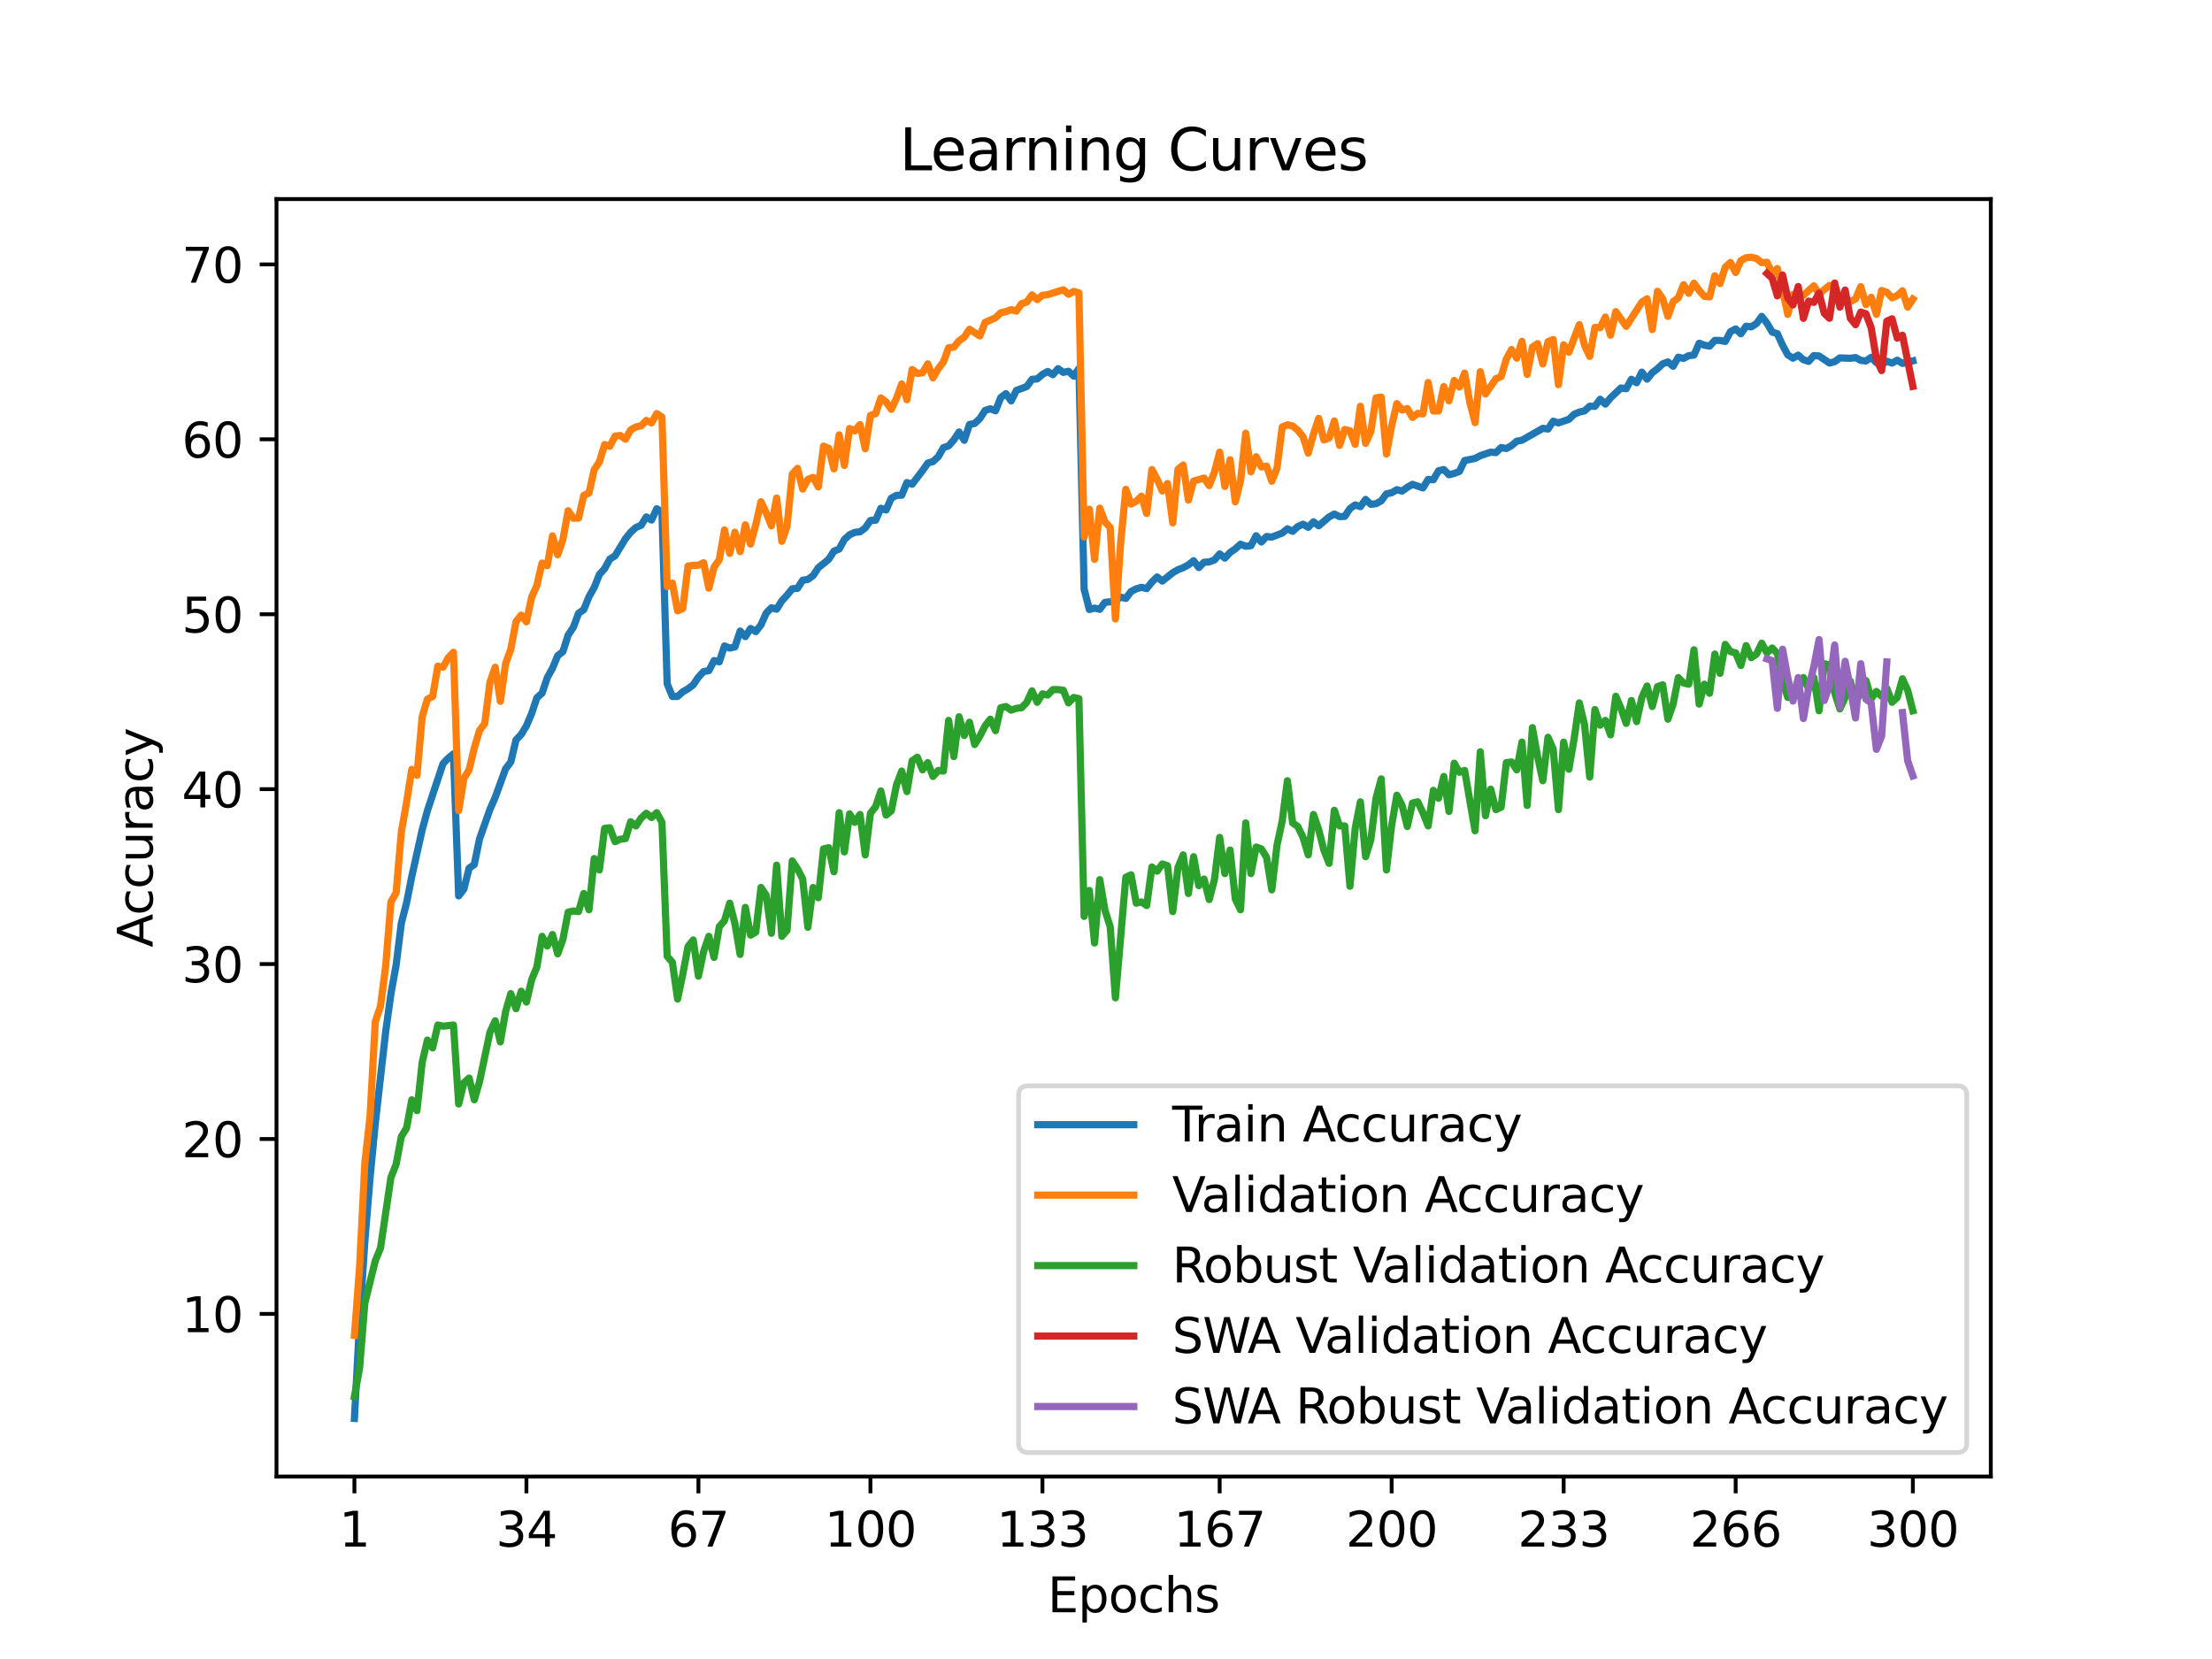 <?xml version="1.0" encoding="utf-8" standalone="no"?>
<!DOCTYPE svg PUBLIC "-//W3C//DTD SVG 1.1//EN"
  "http://www.w3.org/Graphics/SVG/1.1/DTD/svg11.dtd">
<svg xmlns:xlink="http://www.w3.org/1999/xlink" width="460.8pt" height="345.6pt" viewBox="0 0 460.8 345.6" xmlns="http://www.w3.org/2000/svg" version="1.1">
 <defs>
  <style type="text/css">*{stroke-linejoin: round; stroke-linecap: butt}</style>
 </defs>
 <g id="figure_1">
  <g id="patch_1">
   <path d="M 0 345.6 
L 460.8 345.6 
L 460.8 0 
L 0 0 
z
" style="fill: #ffffff"/>
  </g>
  <g id="axes_1">
   <g id="patch_2">
    <path d="M 57.6 307.584 
L 414.72 307.584 
L 414.72 41.472 
L 57.6 41.472 
z
" style="fill: #ffffff"/>
   </g>
   <g id="matplotlib.axis_1">
    <g id="xtick_1">
     <g id="line2d_1">
      <defs>
       <path id="mc528c21152" d="M 0 0 
L 0 3.5 
" style="stroke: #000000; stroke-width: 0.8"/>
      </defs>
      <g>
       <use xlink:href="#mc528c21152" x="73.833" y="307.584" style="stroke: #000000; stroke-width: 0.8"/>
      </g>
     </g>
     <g id="text_1">
      <!-- 1 -->
      <g transform="translate(70.651 322.182) scale(0.1 -0.1)">
       <defs>
        <path id="DejaVuSans-31" d="M 794 531 
L 1825 531 
L 1825 4091 
L 703 3866 
L 703 4441 
L 1819 4666 
L 2450 4666 
L 2450 531 
L 3481 531 
L 3481 0 
L 794 0 
L 794 531 
z
" transform="scale(0.016)"/>
       </defs>
       <use xlink:href="#DejaVuSans-31"/>
      </g>
     </g>
    </g>
    <g id="xtick_2">
     <g id="line2d_2">
      <g>
       <use xlink:href="#mc528c21152" x="109.664" y="307.584" style="stroke: #000000; stroke-width: 0.8"/>
      </g>
     </g>
     <g id="text_2">
      <!-- 34 -->
      <g transform="translate(103.302 322.182) scale(0.1 -0.1)">
       <defs>
        <path id="DejaVuSans-33" d="M 2597 2516 
Q 3050 2419 3304 2112 
Q 3559 1806 3559 1356 
Q 3559 666 3084 287 
Q 2609 -91 1734 -91 
Q 1441 -91 1130 -33 
Q 819 25 488 141 
L 488 750 
Q 750 597 1062 519 
Q 1375 441 1716 441 
Q 2309 441 2620 675 
Q 2931 909 2931 1356 
Q 2931 1769 2642 2001 
Q 2353 2234 1838 2234 
L 1294 2234 
L 1294 2753 
L 1863 2753 
Q 2328 2753 2575 2939 
Q 2822 3125 2822 3475 
Q 2822 3834 2567 4026 
Q 2313 4219 1838 4219 
Q 1578 4219 1281 4162 
Q 984 4106 628 3988 
L 628 4550 
Q 988 4650 1302 4700 
Q 1616 4750 1894 4750 
Q 2613 4750 3031 4423 
Q 3450 4097 3450 3541 
Q 3450 3153 3228 2886 
Q 3006 2619 2597 2516 
z
" transform="scale(0.016)"/>
        <path id="DejaVuSans-34" d="M 2419 4116 
L 825 1625 
L 2419 1625 
L 2419 4116 
z
M 2253 4666 
L 3047 4666 
L 3047 1625 
L 3713 1625 
L 3713 1100 
L 3047 1100 
L 3047 0 
L 2419 0 
L 2419 1100 
L 313 1100 
L 313 1709 
L 2253 4666 
z
" transform="scale(0.016)"/>
       </defs>
       <use xlink:href="#DejaVuSans-33"/>
       <use xlink:href="#DejaVuSans-34" x="63.623"/>
      </g>
     </g>
    </g>
    <g id="xtick_3">
     <g id="line2d_3">
      <g>
       <use xlink:href="#mc528c21152" x="145.496" y="307.584" style="stroke: #000000; stroke-width: 0.8"/>
      </g>
     </g>
     <g id="text_3">
      <!-- 67 -->
      <g transform="translate(139.133 322.182) scale(0.1 -0.1)">
       <defs>
        <path id="DejaVuSans-36" d="M 2113 2584 
Q 1688 2584 1439 2293 
Q 1191 2003 1191 1497 
Q 1191 994 1439 701 
Q 1688 409 2113 409 
Q 2538 409 2786 701 
Q 3034 994 3034 1497 
Q 3034 2003 2786 2293 
Q 2538 2584 2113 2584 
z
M 3366 4563 
L 3366 3988 
Q 3128 4100 2886 4159 
Q 2644 4219 2406 4219 
Q 1781 4219 1451 3797 
Q 1122 3375 1075 2522 
Q 1259 2794 1537 2939 
Q 1816 3084 2150 3084 
Q 2853 3084 3261 2657 
Q 3669 2231 3669 1497 
Q 3669 778 3244 343 
Q 2819 -91 2113 -91 
Q 1303 -91 875 529 
Q 447 1150 447 2328 
Q 447 3434 972 4092 
Q 1497 4750 2381 4750 
Q 2619 4750 2861 4703 
Q 3103 4656 3366 4563 
z
" transform="scale(0.016)"/>
        <path id="DejaVuSans-37" d="M 525 4666 
L 3525 4666 
L 3525 4397 
L 1831 0 
L 1172 0 
L 2766 4134 
L 525 4134 
L 525 4666 
z
" transform="scale(0.016)"/>
       </defs>
       <use xlink:href="#DejaVuSans-36"/>
       <use xlink:href="#DejaVuSans-37" x="63.623"/>
      </g>
     </g>
    </g>
    <g id="xtick_4">
     <g id="line2d_4">
      <g>
       <use xlink:href="#mc528c21152" x="181.327" y="307.584" style="stroke: #000000; stroke-width: 0.8"/>
      </g>
     </g>
     <g id="text_4">
      <!-- 100 -->
      <g transform="translate(171.783 322.182) scale(0.1 -0.1)">
       <defs>
        <path id="DejaVuSans-30" d="M 2034 4250 
Q 1547 4250 1301 3770 
Q 1056 3291 1056 2328 
Q 1056 1369 1301 889 
Q 1547 409 2034 409 
Q 2525 409 2770 889 
Q 3016 1369 3016 2328 
Q 3016 3291 2770 3770 
Q 2525 4250 2034 4250 
z
M 2034 4750 
Q 2819 4750 3233 4129 
Q 3647 3509 3647 2328 
Q 3647 1150 3233 529 
Q 2819 -91 2034 -91 
Q 1250 -91 836 529 
Q 422 1150 422 2328 
Q 422 3509 836 4129 
Q 1250 4750 2034 4750 
z
" transform="scale(0.016)"/>
       </defs>
       <use xlink:href="#DejaVuSans-31"/>
       <use xlink:href="#DejaVuSans-30" x="63.623"/>
       <use xlink:href="#DejaVuSans-30" x="127.246"/>
      </g>
     </g>
    </g>
    <g id="xtick_5">
     <g id="line2d_5">
      <g>
       <use xlink:href="#mc528c21152" x="217.158" y="307.584" style="stroke: #000000; stroke-width: 0.8"/>
      </g>
     </g>
     <g id="text_5">
      <!-- 133 -->
      <g transform="translate(207.615 322.182) scale(0.1 -0.1)">
       <use xlink:href="#DejaVuSans-31"/>
       <use xlink:href="#DejaVuSans-33" x="63.623"/>
       <use xlink:href="#DejaVuSans-33" x="127.246"/>
      </g>
     </g>
    </g>
    <g id="xtick_6">
     <g id="line2d_6">
      <g>
       <use xlink:href="#mc528c21152" x="254.076" y="307.584" style="stroke: #000000; stroke-width: 0.8"/>
      </g>
     </g>
     <g id="text_6">
      <!-- 167 -->
      <g transform="translate(244.532 322.182) scale(0.1 -0.1)">
       <use xlink:href="#DejaVuSans-31"/>
       <use xlink:href="#DejaVuSans-36" x="63.623"/>
       <use xlink:href="#DejaVuSans-37" x="127.246"/>
      </g>
     </g>
    </g>
    <g id="xtick_7">
     <g id="line2d_7">
      <g>
       <use xlink:href="#mc528c21152" x="289.907" y="307.584" style="stroke: #000000; stroke-width: 0.8"/>
      </g>
     </g>
     <g id="text_7">
      <!-- 200 -->
      <g transform="translate(280.363 322.182) scale(0.1 -0.1)">
       <defs>
        <path id="DejaVuSans-32" d="M 1228 531 
L 3431 531 
L 3431 0 
L 469 0 
L 469 531 
Q 828 903 1448 1529 
Q 2069 2156 2228 2338 
Q 2531 2678 2651 2914 
Q 2772 3150 2772 3378 
Q 2772 3750 2511 3984 
Q 2250 4219 1831 4219 
Q 1534 4219 1204 4116 
Q 875 4013 500 3803 
L 500 4441 
Q 881 4594 1212 4672 
Q 1544 4750 1819 4750 
Q 2544 4750 2975 4387 
Q 3406 4025 3406 3419 
Q 3406 3131 3298 2873 
Q 3191 2616 2906 2266 
Q 2828 2175 2409 1742 
Q 1991 1309 1228 531 
z
" transform="scale(0.016)"/>
       </defs>
       <use xlink:href="#DejaVuSans-32"/>
       <use xlink:href="#DejaVuSans-30" x="63.623"/>
       <use xlink:href="#DejaVuSans-30" x="127.246"/>
      </g>
     </g>
    </g>
    <g id="xtick_8">
     <g id="line2d_8">
      <g>
       <use xlink:href="#mc528c21152" x="325.739" y="307.584" style="stroke: #000000; stroke-width: 0.8"/>
      </g>
     </g>
     <g id="text_8">
      <!-- 233 -->
      <g transform="translate(316.195 322.182) scale(0.1 -0.1)">
       <use xlink:href="#DejaVuSans-32"/>
       <use xlink:href="#DejaVuSans-33" x="63.623"/>
       <use xlink:href="#DejaVuSans-33" x="127.246"/>
      </g>
     </g>
    </g>
    <g id="xtick_9">
     <g id="line2d_9">
      <g>
       <use xlink:href="#mc528c21152" x="361.57" y="307.584" style="stroke: #000000; stroke-width: 0.8"/>
      </g>
     </g>
     <g id="text_9">
      <!-- 266 -->
      <g transform="translate(352.026 322.182) scale(0.1 -0.1)">
       <use xlink:href="#DejaVuSans-32"/>
       <use xlink:href="#DejaVuSans-36" x="63.623"/>
       <use xlink:href="#DejaVuSans-36" x="127.246"/>
      </g>
     </g>
    </g>
    <g id="xtick_10">
     <g id="line2d_10">
      <g>
       <use xlink:href="#mc528c21152" x="398.487" y="307.584" style="stroke: #000000; stroke-width: 0.8"/>
      </g>
     </g>
     <g id="text_10">
      <!-- 300 -->
      <g transform="translate(388.944 322.182) scale(0.1 -0.1)">
       <use xlink:href="#DejaVuSans-33"/>
       <use xlink:href="#DejaVuSans-30" x="63.623"/>
       <use xlink:href="#DejaVuSans-30" x="127.246"/>
      </g>
     </g>
    </g>
    <g id="text_11">
     <!-- Epochs -->
     <g transform="translate(218.244 335.861) scale(0.1 -0.1)">
      <defs>
       <path id="DejaVuSans-45" d="M 628 4666 
L 3578 4666 
L 3578 4134 
L 1259 4134 
L 1259 2753 
L 3481 2753 
L 3481 2222 
L 1259 2222 
L 1259 531 
L 3634 531 
L 3634 0 
L 628 0 
L 628 4666 
z
" transform="scale(0.016)"/>
       <path id="DejaVuSans-70" d="M 1159 525 
L 1159 -1331 
L 581 -1331 
L 581 3500 
L 1159 3500 
L 1159 2969 
Q 1341 3281 1617 3432 
Q 1894 3584 2278 3584 
Q 2916 3584 3314 3078 
Q 3713 2572 3713 1747 
Q 3713 922 3314 415 
Q 2916 -91 2278 -91 
Q 1894 -91 1617 61 
Q 1341 213 1159 525 
z
M 3116 1747 
Q 3116 2381 2855 2742 
Q 2594 3103 2138 3103 
Q 1681 3103 1420 2742 
Q 1159 2381 1159 1747 
Q 1159 1113 1420 752 
Q 1681 391 2138 391 
Q 2594 391 2855 752 
Q 3116 1113 3116 1747 
z
" transform="scale(0.016)"/>
       <path id="DejaVuSans-6f" d="M 1959 3097 
Q 1497 3097 1228 2736 
Q 959 2375 959 1747 
Q 959 1119 1226 758 
Q 1494 397 1959 397 
Q 2419 397 2687 759 
Q 2956 1122 2956 1747 
Q 2956 2369 2687 2733 
Q 2419 3097 1959 3097 
z
M 1959 3584 
Q 2709 3584 3137 3096 
Q 3566 2609 3566 1747 
Q 3566 888 3137 398 
Q 2709 -91 1959 -91 
Q 1206 -91 779 398 
Q 353 888 353 1747 
Q 353 2609 779 3096 
Q 1206 3584 1959 3584 
z
" transform="scale(0.016)"/>
       <path id="DejaVuSans-63" d="M 3122 3366 
L 3122 2828 
Q 2878 2963 2633 3030 
Q 2388 3097 2138 3097 
Q 1578 3097 1268 2742 
Q 959 2388 959 1747 
Q 959 1106 1268 751 
Q 1578 397 2138 397 
Q 2388 397 2633 464 
Q 2878 531 3122 666 
L 3122 134 
Q 2881 22 2623 -34 
Q 2366 -91 2075 -91 
Q 1284 -91 818 406 
Q 353 903 353 1747 
Q 353 2603 823 3093 
Q 1294 3584 2113 3584 
Q 2378 3584 2631 3529 
Q 2884 3475 3122 3366 
z
" transform="scale(0.016)"/>
       <path id="DejaVuSans-68" d="M 3513 2113 
L 3513 0 
L 2938 0 
L 2938 2094 
Q 2938 2591 2744 2837 
Q 2550 3084 2163 3084 
Q 1697 3084 1428 2787 
Q 1159 2491 1159 1978 
L 1159 0 
L 581 0 
L 581 4863 
L 1159 4863 
L 1159 2956 
Q 1366 3272 1645 3428 
Q 1925 3584 2291 3584 
Q 2894 3584 3203 3211 
Q 3513 2838 3513 2113 
z
" transform="scale(0.016)"/>
       <path id="DejaVuSans-73" d="M 2834 3397 
L 2834 2853 
Q 2591 2978 2328 3040 
Q 2066 3103 1784 3103 
Q 1356 3103 1142 2972 
Q 928 2841 928 2578 
Q 928 2378 1081 2264 
Q 1234 2150 1697 2047 
L 1894 2003 
Q 2506 1872 2764 1633 
Q 3022 1394 3022 966 
Q 3022 478 2636 193 
Q 2250 -91 1575 -91 
Q 1294 -91 989 -36 
Q 684 19 347 128 
L 347 722 
Q 666 556 975 473 
Q 1284 391 1588 391 
Q 1994 391 2212 530 
Q 2431 669 2431 922 
Q 2431 1156 2273 1281 
Q 2116 1406 1581 1522 
L 1381 1569 
Q 847 1681 609 1914 
Q 372 2147 372 2553 
Q 372 3047 722 3315 
Q 1072 3584 1716 3584 
Q 2034 3584 2315 3537 
Q 2597 3491 2834 3397 
z
" transform="scale(0.016)"/>
      </defs>
      <use xlink:href="#DejaVuSans-45"/>
      <use xlink:href="#DejaVuSans-70" x="63.184"/>
      <use xlink:href="#DejaVuSans-6f" x="126.66"/>
      <use xlink:href="#DejaVuSans-63" x="187.842"/>
      <use xlink:href="#DejaVuSans-68" x="242.822"/>
      <use xlink:href="#DejaVuSans-73" x="306.201"/>
     </g>
    </g>
   </g>
   <g id="matplotlib.axis_2">
    <g id="ytick_1">
     <g id="line2d_11">
      <defs>
       <path id="md5194dc3f7" d="M 0 0 
L -3.5 0 
" style="stroke: #000000; stroke-width: 0.8"/>
      </defs>
      <g>
       <use xlink:href="#md5194dc3f7" x="57.6" y="273.711" style="stroke: #000000; stroke-width: 0.8"/>
      </g>
     </g>
     <g id="text_12">
      <!-- 10 -->
      <g transform="translate(37.875 277.511) scale(0.1 -0.1)">
       <use xlink:href="#DejaVuSans-31"/>
       <use xlink:href="#DejaVuSans-30" x="63.623"/>
      </g>
     </g>
    </g>
    <g id="ytick_2">
     <g id="line2d_12">
      <g>
       <use xlink:href="#md5194dc3f7" x="57.6" y="237.273" style="stroke: #000000; stroke-width: 0.8"/>
      </g>
     </g>
     <g id="text_13">
      <!-- 20 -->
      <g transform="translate(37.875 241.072) scale(0.1 -0.1)">
       <use xlink:href="#DejaVuSans-32"/>
       <use xlink:href="#DejaVuSans-30" x="63.623"/>
      </g>
     </g>
    </g>
    <g id="ytick_3">
     <g id="line2d_13">
      <g>
       <use xlink:href="#md5194dc3f7" x="57.6" y="200.834" style="stroke: #000000; stroke-width: 0.8"/>
      </g>
     </g>
     <g id="text_14">
      <!-- 30 -->
      <g transform="translate(37.875 204.634) scale(0.1 -0.1)">
       <use xlink:href="#DejaVuSans-33"/>
       <use xlink:href="#DejaVuSans-30" x="63.623"/>
      </g>
     </g>
    </g>
    <g id="ytick_4">
     <g id="line2d_14">
      <g>
       <use xlink:href="#md5194dc3f7" x="57.6" y="164.396" style="stroke: #000000; stroke-width: 0.8"/>
      </g>
     </g>
     <g id="text_15">
      <!-- 40 -->
      <g transform="translate(37.875 168.195) scale(0.1 -0.1)">
       <use xlink:href="#DejaVuSans-34"/>
       <use xlink:href="#DejaVuSans-30" x="63.623"/>
      </g>
     </g>
    </g>
    <g id="ytick_5">
     <g id="line2d_15">
      <g>
       <use xlink:href="#md5194dc3f7" x="57.6" y="127.957" style="stroke: #000000; stroke-width: 0.8"/>
      </g>
     </g>
     <g id="text_16">
      <!-- 50 -->
      <g transform="translate(37.875 131.756) scale(0.1 -0.1)">
       <defs>
        <path id="DejaVuSans-35" d="M 691 4666 
L 3169 4666 
L 3169 4134 
L 1269 4134 
L 1269 2991 
Q 1406 3038 1543 3061 
Q 1681 3084 1819 3084 
Q 2600 3084 3056 2656 
Q 3513 2228 3513 1497 
Q 3513 744 3044 326 
Q 2575 -91 1722 -91 
Q 1428 -91 1123 -41 
Q 819 9 494 109 
L 494 744 
Q 775 591 1075 516 
Q 1375 441 1709 441 
Q 2250 441 2565 725 
Q 2881 1009 2881 1497 
Q 2881 1984 2565 2268 
Q 2250 2553 1709 2553 
Q 1456 2553 1204 2497 
Q 953 2441 691 2322 
L 691 4666 
z
" transform="scale(0.016)"/>
       </defs>
       <use xlink:href="#DejaVuSans-35"/>
       <use xlink:href="#DejaVuSans-30" x="63.623"/>
      </g>
     </g>
    </g>
    <g id="ytick_6">
     <g id="line2d_16">
      <g>
       <use xlink:href="#md5194dc3f7" x="57.6" y="91.519" style="stroke: #000000; stroke-width: 0.8"/>
      </g>
     </g>
     <g id="text_17">
      <!-- 60 -->
      <g transform="translate(37.875 95.318) scale(0.1 -0.1)">
       <use xlink:href="#DejaVuSans-36"/>
       <use xlink:href="#DejaVuSans-30" x="63.623"/>
      </g>
     </g>
    </g>
    <g id="ytick_7">
     <g id="line2d_17">
      <g>
       <use xlink:href="#md5194dc3f7" x="57.6" y="55.08" style="stroke: #000000; stroke-width: 0.8"/>
      </g>
     </g>
     <g id="text_18">
      <!-- 70 -->
      <g transform="translate(37.875 58.879) scale(0.1 -0.1)">
       <use xlink:href="#DejaVuSans-37"/>
       <use xlink:href="#DejaVuSans-30" x="63.623"/>
      </g>
     </g>
    </g>
    <g id="text_19">
     <!-- Accuracy -->
     <g transform="translate(31.795 197.356) rotate(-90) scale(0.1 -0.1)">
      <defs>
       <path id="DejaVuSans-41" d="M 2188 4044 
L 1331 1722 
L 3047 1722 
L 2188 4044 
z
M 1831 4666 
L 2547 4666 
L 4325 0 
L 3669 0 
L 3244 1197 
L 1141 1197 
L 716 0 
L 50 0 
L 1831 4666 
z
" transform="scale(0.016)"/>
       <path id="DejaVuSans-75" d="M 544 1381 
L 544 3500 
L 1119 3500 
L 1119 1403 
Q 1119 906 1312 657 
Q 1506 409 1894 409 
Q 2359 409 2629 706 
Q 2900 1003 2900 1516 
L 2900 3500 
L 3475 3500 
L 3475 0 
L 2900 0 
L 2900 538 
Q 2691 219 2414 64 
Q 2138 -91 1772 -91 
Q 1169 -91 856 284 
Q 544 659 544 1381 
z
M 1991 3584 
L 1991 3584 
z
" transform="scale(0.016)"/>
       <path id="DejaVuSans-72" d="M 2631 2963 
Q 2534 3019 2420 3045 
Q 2306 3072 2169 3072 
Q 1681 3072 1420 2755 
Q 1159 2438 1159 1844 
L 1159 0 
L 581 0 
L 581 3500 
L 1159 3500 
L 1159 2956 
Q 1341 3275 1631 3429 
Q 1922 3584 2338 3584 
Q 2397 3584 2469 3576 
Q 2541 3569 2628 3553 
L 2631 2963 
z
" transform="scale(0.016)"/>
       <path id="DejaVuSans-61" d="M 2194 1759 
Q 1497 1759 1228 1600 
Q 959 1441 959 1056 
Q 959 750 1161 570 
Q 1363 391 1709 391 
Q 2188 391 2477 730 
Q 2766 1069 2766 1631 
L 2766 1759 
L 2194 1759 
z
M 3341 1997 
L 3341 0 
L 2766 0 
L 2766 531 
Q 2569 213 2275 61 
Q 1981 -91 1556 -91 
Q 1019 -91 701 211 
Q 384 513 384 1019 
Q 384 1609 779 1909 
Q 1175 2209 1959 2209 
L 2766 2209 
L 2766 2266 
Q 2766 2663 2505 2880 
Q 2244 3097 1772 3097 
Q 1472 3097 1187 3025 
Q 903 2953 641 2809 
L 641 3341 
Q 956 3463 1253 3523 
Q 1550 3584 1831 3584 
Q 2591 3584 2966 3190 
Q 3341 2797 3341 1997 
z
" transform="scale(0.016)"/>
       <path id="DejaVuSans-79" d="M 2059 -325 
Q 1816 -950 1584 -1140 
Q 1353 -1331 966 -1331 
L 506 -1331 
L 506 -850 
L 844 -850 
Q 1081 -850 1212 -737 
Q 1344 -625 1503 -206 
L 1606 56 
L 191 3500 
L 800 3500 
L 1894 763 
L 2988 3500 
L 3597 3500 
L 2059 -325 
z
" transform="scale(0.016)"/>
      </defs>
      <use xlink:href="#DejaVuSans-41"/>
      <use xlink:href="#DejaVuSans-63" x="66.658"/>
      <use xlink:href="#DejaVuSans-63" x="121.639"/>
      <use xlink:href="#DejaVuSans-75" x="176.619"/>
      <use xlink:href="#DejaVuSans-72" x="239.998"/>
      <use xlink:href="#DejaVuSans-61" x="281.111"/>
      <use xlink:href="#DejaVuSans-63" x="342.391"/>
      <use xlink:href="#DejaVuSans-79" x="397.371"/>
     </g>
    </g>
   </g>
   <g id="line2d_18">
    <path d="M 73.833 295.488 
L 74.919 275.228 
L 76.004 258.599 
L 77.09 245.353 
L 78.176 234.053 
L 80.348 214.895 
L 81.433 207.079 
L 82.519 201.035 
L 83.605 192.326 
L 84.691 188.104 
L 85.777 182.611 
L 87.948 172.881 
L 89.034 168.882 
L 92.291 159.067 
L 93.377 157.928 
L 94.463 157.049 
L 95.549 186.637 
L 96.635 185.216 
L 97.72 180.871 
L 98.806 180.087 
L 99.892 174.772 
L 102.064 168.604 
L 103.149 166.145 
L 105.321 160.16 
L 106.407 158.739 
L 107.493 154.138 
L 108.578 152.995 
L 109.664 151.205 
L 110.75 148.636 
L 111.836 145.375 
L 112.922 144.391 
L 114.007 141.18 
L 115.093 139.203 
L 116.179 136.589 
L 117.265 135.732 
L 118.351 132.321 
L 119.436 130.681 
L 120.522 127.771 
L 121.608 126.996 
L 122.694 124.313 
L 123.78 122.387 
L 124.865 119.677 
L 125.951 118.46 
L 127.037 116.465 
L 128.123 115.796 
L 130.294 112.225 
L 131.38 110.877 
L 132.466 109.888 
L 133.552 109.424 
L 134.638 107.684 
L 135.723 108.34 
L 136.809 105.98 
L 137.895 106.645 
L 138.981 142.437 
L 140.067 145.092 
L 141.152 145.074 
L 142.238 144.113 
L 143.324 143.489 
L 144.41 142.665 
L 145.496 141.061 
L 146.581 139.895 
L 147.667 139.718 
L 148.753 137.609 
L 149.839 137.873 
L 150.925 134.562 
L 152.01 135.013 
L 153.096 134.767 
L 154.182 131.455 
L 155.268 132.621 
L 156.354 130.927 
L 157.439 131.578 
L 158.525 130.18 
L 159.611 127.725 
L 160.697 126.604 
L 161.783 126.91 
L 162.868 125.161 
L 163.954 123.999 
L 165.04 122.651 
L 166.126 122.564 
L 167.212 120.865 
L 168.297 120.701 
L 169.383 119.918 
L 170.469 118.274 
L 172.641 116.506 
L 173.726 114.817 
L 174.812 114.375 
L 175.898 112.389 
L 176.984 111.391 
L 178.07 110.899 
L 179.155 110.786 
L 180.241 109.989 
L 181.327 108.422 
L 182.413 108.376 
L 183.499 105.885 
L 184.584 106.24 
L 185.67 103.78 
L 186.756 103.188 
L 187.842 103.161 
L 188.928 100.533 
L 190.013 100.874 
L 192.185 98.028 
L 193.271 96.474 
L 194.357 96.156 
L 195.442 95.149 
L 196.528 93.259 
L 197.614 92.881 
L 198.7 91.651 
L 199.786 89.993 
L 200.871 91.719 
L 201.957 88.426 
L 203.043 88.207 
L 204.129 87.187 
L 205.215 85.497 
L 206.3 85.156 
L 207.386 85.57 
L 208.472 82.824 
L 209.558 82.013 
L 210.644 83.52 
L 211.729 81.334 
L 213.901 80.519 
L 214.987 79.025 
L 216.073 78.929 
L 217.158 77.995 
L 218.244 77.39 
L 219.33 78.05 
L 220.416 76.802 
L 221.502 77.572 
L 222.587 77.344 
L 223.673 78.351 
L 224.759 76.766 
L 225.845 122.751 
L 226.931 126.969 
L 228.016 126.686 
L 229.102 126.928 
L 230.188 125.475 
L 232.36 125.247 
L 233.445 124.386 
L 234.531 124.66 
L 235.617 123.22 
L 236.703 122.66 
L 237.789 122.355 
L 238.875 122.614 
L 239.96 121.257 
L 241.046 120.187 
L 242.132 121.052 
L 244.304 119.312 
L 245.389 118.684 
L 246.475 118.265 
L 247.561 117.672 
L 248.647 116.816 
L 249.733 118.237 
L 250.818 117.126 
L 251.904 117.062 
L 252.99 116.639 
L 254.076 115.395 
L 255.162 116.27 
L 256.247 115.09 
L 257.333 114.343 
L 258.419 113.368 
L 259.505 113.792 
L 260.591 113.678 
L 261.676 111.605 
L 262.762 112.908 
L 263.848 111.765 
L 264.934 111.888 
L 267.105 111.05 
L 268.191 110.162 
L 269.277 110.681 
L 270.363 109.688 
L 271.449 109.205 
L 272.534 109.847 
L 273.62 108.709 
L 274.706 109.524 
L 276.878 107.688 
L 277.963 107.087 
L 279.049 107.62 
L 280.135 107.579 
L 281.221 105.948 
L 282.307 105.188 
L 283.392 105.543 
L 284.478 104.04 
L 285.564 105.056 
L 286.65 104.928 
L 287.736 104.341 
L 288.821 102.874 
L 289.907 102.655 
L 290.993 102.008 
L 292.079 102.305 
L 293.165 101.517 
L 294.25 100.897 
L 296.422 101.64 
L 297.508 99.872 
L 298.594 99.945 
L 299.679 98.064 
L 300.765 97.813 
L 301.851 98.898 
L 302.937 98.624 
L 304.023 98.201 
L 305.108 95.937 
L 307.28 95.504 
L 308.366 94.926 
L 310.537 94.188 
L 311.623 94.284 
L 312.709 93.236 
L 313.795 93.432 
L 314.881 92.826 
L 315.966 91.915 
L 317.052 91.705 
L 321.395 89.228 
L 322.481 89.373 
L 323.567 87.743 
L 324.653 88.098 
L 326.824 87.36 
L 327.91 86.303 
L 328.996 85.848 
L 330.082 85.597 
L 331.168 84.627 
L 332.253 84.646 
L 333.339 83.17 
L 334.425 84.181 
L 335.511 82.874 
L 337.682 80.824 
L 338.768 80.974 
L 339.854 79.007 
L 340.94 79.726 
L 342.026 77.526 
L 343.111 78.984 
L 344.197 77.654 
L 345.283 76.811 
L 346.369 75.791 
L 347.455 75.39 
L 348.54 76.292 
L 349.626 74.406 
L 350.712 74.661 
L 351.798 74.092 
L 352.884 73.964 
L 353.969 71.496 
L 355.055 71.91 
L 356.141 72.097 
L 357.227 70.913 
L 358.313 70.917 
L 359.398 71.127 
L 360.484 69.1 
L 361.57 68.526 
L 362.656 69.533 
L 363.742 67.952 
L 364.827 68.093 
L 365.913 67.396 
L 366.999 65.912 
L 368.085 67.305 
L 369.171 69.168 
L 370.256 69.505 
L 371.342 71.919 
L 372.428 73.919 
L 373.514 74.62 
L 374.6 73.987 
L 375.685 74.939 
L 376.771 75.281 
L 377.857 74.078 
L 378.943 74.151 
L 381.114 75.627 
L 382.2 75.34 
L 383.286 74.557 
L 385.458 74.643 
L 386.543 74.484 
L 387.629 75.071 
L 388.715 75.203 
L 389.801 74.438 
L 390.887 75.545 
L 391.972 75.991 
L 393.058 75.258 
L 394.144 75.636 
L 395.23 75.039 
L 396.316 75.695 
L 398.487 75.176 
L 398.487 75.176 
" clip-path="url(#p45f77048a7)" style="fill: none; stroke: #1f77b4; stroke-width: 1.5; stroke-linecap: square"/>
   </g>
   <g id="line2d_19">
    <path d="M 73.833 278.175 
L 74.919 263.818 
L 76.004 242.265 
L 77.09 232.518 
L 78.176 212.841 
L 79.262 209.616 
L 80.348 201.235 
L 81.433 187.88 
L 82.519 185.986 
L 83.605 173.341 
L 84.691 167.165 
L 85.777 160.278 
L 86.862 161.517 
L 87.948 149.31 
L 89.034 145.648 
L 90.12 145.102 
L 91.206 138.78 
L 92.291 138.98 
L 93.377 137.03 
L 94.463 135.883 
L 95.549 168.878 
L 96.635 162.191 
L 97.72 160.351 
L 98.806 155.815 
L 99.892 152.171 
L 100.978 150.731 
L 102.064 142.132 
L 103.149 138.998 
L 104.235 146.104 
L 105.321 138.251 
L 106.407 135.245 
L 107.493 129.506 
L 108.578 128.139 
L 109.664 129.542 
L 110.75 124.405 
L 111.836 121.963 
L 112.922 117.299 
L 114.007 117.827 
L 115.093 111.633 
L 116.179 115.568 
L 117.265 112.362 
L 118.351 106.386 
L 119.436 107.953 
L 120.522 107.934 
L 121.608 103.197 
L 122.694 102.687 
L 123.78 97.859 
L 124.865 96.219 
L 125.951 92.612 
L 127.037 92.976 
L 128.123 90.863 
L 129.209 90.717 
L 130.294 91.501 
L 131.38 89.569 
L 132.466 88.932 
L 133.552 88.713 
L 134.638 87.583 
L 135.723 88.094 
L 136.809 86.162 
L 137.895 86.891 
L 138.981 122.218 
L 140.067 121.471 
L 141.152 127.247 
L 142.238 126.755 
L 143.324 117.918 
L 144.41 117.773 
L 145.496 117.754 
L 146.581 117.226 
L 147.667 122.528 
L 148.753 118.155 
L 149.839 116.607 
L 150.925 110.394 
L 152.01 115.277 
L 153.096 110.868 
L 154.182 114.912 
L 155.268 109.319 
L 156.354 113.345 
L 157.439 109.337 
L 158.525 104.527 
L 159.611 106.823 
L 160.697 109.538 
L 161.783 103.744 
L 162.868 112.762 
L 163.954 109.61 
L 165.04 98.77 
L 166.126 97.568 
L 167.212 101.885 
L 168.297 99.863 
L 169.383 99.444 
L 170.469 101.43 
L 171.555 92.94 
L 172.641 93.395 
L 173.726 97.677 
L 174.812 90.59 
L 175.898 96.948 
L 176.984 89.278 
L 178.07 89.751 
L 179.155 88.44 
L 180.241 93.486 
L 181.327 86.545 
L 182.413 86.162 
L 183.499 82.901 
L 184.584 83.739 
L 185.67 85.27 
L 186.756 82.956 
L 187.842 79.986 
L 188.928 83.265 
L 190.013 76.98 
L 191.099 77.781 
L 192.185 77.654 
L 193.271 75.796 
L 194.357 78.711 
L 195.442 76.816 
L 196.528 75.395 
L 197.614 72.443 
L 198.7 72.316 
L 199.786 70.986 
L 200.871 70.239 
L 201.957 68.599 
L 204.129 69.984 
L 205.215 67.16 
L 207.386 66.194 
L 208.472 65.155 
L 209.558 64.919 
L 210.644 64.5 
L 211.729 64.809 
L 212.815 63.261 
L 213.901 62.914 
L 214.987 61.421 
L 216.073 62.404 
L 217.158 61.512 
L 218.244 61.384 
L 221.502 60.364 
L 222.587 61.293 
L 223.673 60.71 
L 224.759 61.02 
L 225.845 111.87 
L 226.931 106.076 
L 228.016 116.516 
L 229.102 105.857 
L 230.188 108.736 
L 231.274 109.902 
L 232.36 128.941 
L 233.445 113.145 
L 234.531 101.94 
L 235.617 105.001 
L 236.703 104.418 
L 237.789 103.361 
L 238.875 106.969 
L 239.96 97.823 
L 241.046 99.827 
L 242.132 102.286 
L 243.218 100.719 
L 244.304 108.936 
L 245.389 97.786 
L 246.475 96.875 
L 247.561 104.181 
L 248.647 100.209 
L 250.818 99.59 
L 251.904 101.157 
L 252.99 98.333 
L 254.076 94.197 
L 255.162 101.339 
L 256.247 95.764 
L 257.333 104.527 
L 258.419 100.209 
L 259.505 90.243 
L 260.591 98.296 
L 261.676 95.144 
L 262.762 97.276 
L 263.848 97.094 
L 264.934 100.246 
L 266.02 97.531 
L 267.105 88.95 
L 268.191 88.494 
L 269.277 88.749 
L 270.363 89.624 
L 271.449 90.99 
L 272.534 94.397 
L 273.62 90.444 
L 274.706 87.164 
L 275.792 91.646 
L 276.878 91.264 
L 277.963 87.693 
L 279.049 92.794 
L 280.135 89.478 
L 281.221 89.751 
L 282.307 92.557 
L 283.392 84.632 
L 284.478 92.357 
L 285.564 89.915 
L 286.65 82.883 
L 287.736 82.737 
L 288.821 94.58 
L 289.907 88.695 
L 290.993 84.085 
L 292.079 85.415 
L 293.165 85.106 
L 294.25 86.964 
L 295.336 86.108 
L 296.422 86.217 
L 297.508 79.676 
L 298.594 85.616 
L 299.679 85.616 
L 300.765 80.533 
L 301.851 83.502 
L 302.937 79.257 
L 304.023 80.624 
L 305.108 77.727 
L 306.194 83.812 
L 307.28 88.039 
L 308.366 77.435 
L 309.452 82.081 
L 311.623 78.893 
L 312.709 78.456 
L 313.795 74.793 
L 314.881 72.808 
L 315.966 74.611 
L 317.052 71.113 
L 318.138 78 
L 319.224 72.316 
L 320.31 71.587 
L 321.395 75.814 
L 322.481 71.168 
L 323.567 70.731 
L 324.653 80.132 
L 325.739 71.824 
L 326.824 73.372 
L 328.996 67.633 
L 330.082 71.915 
L 331.168 74.247 
L 332.253 68.216 
L 333.339 68.271 
L 334.425 66.048 
L 335.511 69.838 
L 336.597 64.919 
L 338.768 67.979 
L 342.026 62.933 
L 343.111 62.24 
L 344.197 68.654 
L 345.283 60.674 
L 346.369 62.222 
L 347.455 65.902 
L 348.54 62.842 
L 349.626 62.022 
L 350.712 59.307 
L 351.798 61.093 
L 352.884 58.997 
L 353.969 60.51 
L 355.055 61.73 
L 356.141 61.84 
L 357.227 57.449 
L 358.313 59.07 
L 359.398 55.681 
L 360.484 54.679 
L 361.57 56.775 
L 362.656 54.279 
L 363.742 53.696 
L 364.827 53.568 
L 365.913 53.841 
L 366.999 54.716 
L 368.085 54.643 
L 369.171 56.92 
L 370.256 55.937 
L 371.342 60.437 
L 372.428 65.483 
L 373.514 61.348 
L 374.6 61.366 
L 375.685 61.512 
L 377.857 59.544 
L 378.943 61.22 
L 381.114 59.453 
L 382.2 59.617 
L 383.286 62.167 
L 384.372 62.842 
L 385.458 62.823 
L 386.543 62.277 
L 387.629 59.708 
L 388.715 63.461 
L 389.801 61.931 
L 390.887 65.483 
L 391.972 60.51 
L 393.058 60.892 
L 394.144 62.04 
L 395.23 61.584 
L 396.316 60.582 
L 397.401 63.971 
L 398.487 62.313 
L 398.487 62.313 
" clip-path="url(#p45f77048a7)" style="fill: none; stroke: #ff7f0e; stroke-width: 1.5; stroke-linecap: square"/>
   </g>
   <g id="line2d_20">
    <path d="M 73.833 290.925 
L 74.919 284.894 
L 76.004 271.45 
L 78.176 262.654 
L 79.262 260.016 
L 81.433 245.314 
L 82.519 242.55 
L 83.605 236.77 
L 84.691 235.011 
L 85.777 229.106 
L 86.862 231.367 
L 87.948 221.315 
L 89.034 216.666 
L 90.12 218.3 
L 91.206 213.525 
L 92.291 213.776 
L 94.463 213.525 
L 95.549 229.985 
L 96.635 225.587 
L 97.72 224.582 
L 98.806 229.106 
L 99.892 225.336 
L 102.064 215.033 
L 103.149 212.645 
L 104.235 217.043 
L 105.321 210.761 
L 106.407 206.991 
L 107.493 210.132 
L 108.578 206.489 
L 109.664 208.75 
L 110.75 204.101 
L 111.836 201.463 
L 112.922 195.054 
L 114.007 197.065 
L 115.093 194.677 
L 116.179 198.698 
L 117.265 195.683 
L 118.351 190.028 
L 119.436 189.777 
L 120.522 189.903 
L 121.608 186.133 
L 122.694 189.526 
L 123.78 178.846 
L 124.865 181.233 
L 125.951 172.563 
L 127.037 172.437 
L 128.123 175.327 
L 129.209 174.825 
L 130.294 174.699 
L 131.38 171.181 
L 132.466 172.06 
L 133.552 170.427 
L 134.638 169.422 
L 135.723 170.301 
L 136.809 169.296 
L 137.895 171.307 
L 138.981 199.201 
L 140.067 200.457 
L 141.152 208.122 
L 142.238 202.97 
L 143.324 197.19 
L 144.41 195.808 
L 145.496 203.347 
L 146.581 198.196 
L 147.667 195.054 
L 148.753 199.452 
L 149.839 193.044 
L 150.925 191.788 
L 152.01 188.144 
L 153.096 192.416 
L 154.182 198.824 
L 155.268 189.023 
L 156.354 194.803 
L 157.439 194.175 
L 158.525 184.877 
L 159.611 186.51 
L 160.697 194.426 
L 161.783 180.228 
L 162.868 195.054 
L 163.954 193.798 
L 165.04 179.348 
L 166.126 180.982 
L 167.212 183.118 
L 168.297 193.17 
L 169.383 184.877 
L 170.469 187.013 
L 171.555 176.835 
L 172.641 176.584 
L 173.726 181.61 
L 174.812 169.296 
L 175.898 177.463 
L 176.984 169.547 
L 178.07 171.307 
L 179.155 169.673 
L 180.241 178.092 
L 181.327 169.422 
L 182.413 168.04 
L 183.499 164.773 
L 184.584 169.799 
L 185.67 168.919 
L 186.756 163.516 
L 187.842 160.626 
L 188.928 164.898 
L 190.013 158.49 
L 191.099 157.736 
L 192.185 160.375 
L 193.271 158.867 
L 194.357 161.757 
L 195.442 160.501 
L 196.528 160.626 
L 197.614 150.072 
L 198.7 157.611 
L 199.786 149.318 
L 200.871 153.213 
L 201.957 150.449 
L 203.043 155.098 
L 204.129 153.339 
L 205.215 151.203 
L 206.3 149.82 
L 207.386 152.208 
L 208.472 147.433 
L 209.558 147.182 
L 210.644 147.936 
L 211.729 147.559 
L 212.815 147.433 
L 213.901 146.302 
L 214.987 143.915 
L 216.073 146.302 
L 217.158 144.543 
L 218.244 144.794 
L 219.33 143.664 
L 220.416 143.664 
L 221.502 143.789 
L 222.587 146.428 
L 223.673 145.297 
L 224.759 145.548 
L 225.845 190.908 
L 226.931 185.505 
L 228.016 196.437 
L 229.102 183.243 
L 230.188 189.651 
L 231.274 193.044 
L 232.36 207.871 
L 234.531 182.741 
L 235.617 182.238 
L 236.703 188.144 
L 237.789 187.892 
L 238.875 188.646 
L 239.96 180.605 
L 241.046 181.484 
L 242.132 179.976 
L 243.218 180.353 
L 244.304 189.903 
L 245.389 180.73 
L 246.475 178.092 
L 247.561 186.133 
L 248.647 178.469 
L 249.733 184.5 
L 250.818 183.118 
L 251.904 187.39 
L 252.99 183.243 
L 254.076 174.448 
L 255.162 181.987 
L 256.247 177.086 
L 257.333 187.264 
L 258.419 189.526 
L 259.505 171.432 
L 260.591 181.987 
L 261.676 176.458 
L 262.762 176.835 
L 263.848 178.594 
L 264.934 185.379 
L 266.02 176.081 
L 267.105 171.055 
L 268.191 162.637 
L 269.277 171.432 
L 270.363 172.186 
L 271.449 174.448 
L 272.534 178.092 
L 273.62 169.673 
L 274.706 172.814 
L 275.792 177.086 
L 276.878 179.851 
L 277.963 168.794 
L 279.049 172.06 
L 280.135 172.06 
L 281.221 184.625 
L 282.307 172.563 
L 283.392 167.034 
L 284.478 178.469 
L 285.564 174.95 
L 286.65 166.281 
L 287.736 162.26 
L 288.821 181.233 
L 289.907 171.935 
L 290.993 165.652 
L 292.079 167.788 
L 293.165 172.186 
L 294.25 167.286 
L 295.336 167.034 
L 296.422 169.296 
L 297.508 172.06 
L 298.594 164.647 
L 299.679 166.281 
L 300.765 161.757 
L 301.851 169.045 
L 302.937 158.993 
L 304.023 160.878 
L 305.108 160.501 
L 307.28 173.066 
L 308.366 156.606 
L 309.452 169.924 
L 310.537 164.396 
L 311.623 168.668 
L 312.709 168.165 
L 313.795 158.867 
L 314.881 158.742 
L 315.966 160.375 
L 317.052 154.595 
L 318.138 167.788 
L 319.224 151.579 
L 320.31 157.611 
L 321.395 162.637 
L 322.481 153.59 
L 323.567 156.103 
L 324.653 168.668 
L 325.739 154.595 
L 326.824 160.249 
L 327.91 153.967 
L 328.996 146.428 
L 330.082 150.951 
L 331.168 161.883 
L 332.253 147.81 
L 333.339 151.077 
L 334.425 150.072 
L 335.511 153.087 
L 336.597 145.046 
L 337.682 147.559 
L 338.768 150.7 
L 339.854 145.925 
L 340.94 150.323 
L 342.026 145.297 
L 343.111 142.91 
L 344.197 147.182 
L 345.283 143.035 
L 346.369 142.658 
L 347.455 149.82 
L 348.54 146.679 
L 349.626 141.151 
L 350.712 142.281 
L 351.798 142.533 
L 352.884 135.371 
L 353.969 146.679 
L 355.055 142.533 
L 356.141 144.417 
L 357.227 136.25 
L 358.313 140.271 
L 359.398 134.24 
L 360.484 135.748 
L 361.57 135.999 
L 362.656 138.638 
L 363.742 134.491 
L 364.827 137.004 
L 365.913 136.25 
L 366.999 133.988 
L 368.085 135.999 
L 369.171 134.994 
L 370.256 136.125 
L 371.342 141.904 
L 372.428 145.297 
L 373.514 144.669 
L 374.6 143.412 
L 375.685 141.151 
L 376.771 143.538 
L 377.857 141.151 
L 378.943 148.061 
L 380.029 138.261 
L 381.114 138.512 
L 382.2 144.292 
L 383.286 147.684 
L 384.372 145.297 
L 385.458 141.904 
L 386.543 146.177 
L 387.629 144.417 
L 388.715 141.779 
L 389.801 145.548 
L 390.887 144.04 
L 391.972 145.046 
L 393.058 143.412 
L 394.144 146.302 
L 395.23 145.297 
L 396.316 141.402 
L 397.401 143.789 
L 398.487 148.061 
L 398.487 148.061 
" clip-path="url(#p45f77048a7)" style="fill: none; stroke: #2ca02c; stroke-width: 1.5; stroke-linecap: square"/>
   </g>
   <g id="line2d_21">
    <path d="M 368.085 56.957 
L 369.171 57.959 
L 370.256 61.639 
L 371.342 57.285 
L 372.428 62.095 
L 373.514 63.516 
L 374.6 59.69 
L 375.685 66.321 
L 376.771 62.732 
L 377.857 62.987 
L 378.943 61.056 
L 380.029 65.265 
L 381.114 66.303 
L 382.2 58.961 
L 383.286 63.989 
L 384.372 60.418 
L 385.458 66.303 
L 386.543 67.633 
L 387.629 65.01 
L 388.715 65.374 
L 389.801 68.289 
L 390.887 74.775 
L 391.972 77.198 
L 393.058 66.905 
L 394.144 66.413 
L 395.23 70.439 
L 396.316 69.838 
L 398.487 80.496 
L 398.487 80.496 
" clip-path="url(#p45f77048a7)" style="fill: none; stroke: #d62728; stroke-width: 1.5; stroke-linecap: square"/>
   </g>
   <g id="line2d_22">
    <path d="M 368.085 137.255 
L 369.171 137.632 
L 370.256 147.559 
L 371.342 135.245 
L 372.428 141.151 
L 373.514 146.051 
L 374.6 141.151 
L 375.685 149.695 
L 376.771 143.287 
L 377.857 138.889 
L 378.943 133.235 
L 380.029 145.925 
L 381.114 142.784 
L 382.2 134.365 
L 383.286 147.307 
L 384.372 137.758 
L 385.458 143.287 
L 386.543 149.569 
L 387.629 138.261 
L 388.715 145.674 
L 389.801 146.428 
L 390.887 156.103 
L 391.972 153.339 
L 393.058 137.884 
M 396.316 148.438 
L 397.401 158.49 
L 398.487 161.632 
L 398.487 161.632 
" clip-path="url(#p45f77048a7)" style="fill: none; stroke: #9467bd; stroke-width: 1.5; stroke-linecap: square"/>
   </g>
   <g id="patch_3">
    <path d="M 57.6 307.584 
L 57.6 41.472 
" style="fill: none; stroke: #000000; stroke-width: 0.8; stroke-linejoin: miter; stroke-linecap: square"/>
   </g>
   <g id="patch_4">
    <path d="M 414.72 307.584 
L 414.72 41.472 
" style="fill: none; stroke: #000000; stroke-width: 0.8; stroke-linejoin: miter; stroke-linecap: square"/>
   </g>
   <g id="patch_5">
    <path d="M 57.6 307.584 
L 414.72 307.584 
" style="fill: none; stroke: #000000; stroke-width: 0.8; stroke-linejoin: miter; stroke-linecap: square"/>
   </g>
   <g id="patch_6">
    <path d="M 57.6 41.472 
L 414.72 41.472 
" style="fill: none; stroke: #000000; stroke-width: 0.8; stroke-linejoin: miter; stroke-linecap: square"/>
   </g>
   <g id="text_20">
    <!-- Learning Curves -->
    <g transform="translate(187.376 35.472) scale(0.12 -0.12)">
     <defs>
      <path id="DejaVuSans-4c" d="M 628 4666 
L 1259 4666 
L 1259 531 
L 3531 531 
L 3531 0 
L 628 0 
L 628 4666 
z
" transform="scale(0.016)"/>
      <path id="DejaVuSans-65" d="M 3597 1894 
L 3597 1613 
L 953 1613 
Q 991 1019 1311 708 
Q 1631 397 2203 397 
Q 2534 397 2845 478 
Q 3156 559 3463 722 
L 3463 178 
Q 3153 47 2828 -22 
Q 2503 -91 2169 -91 
Q 1331 -91 842 396 
Q 353 884 353 1716 
Q 353 2575 817 3079 
Q 1281 3584 2069 3584 
Q 2775 3584 3186 3129 
Q 3597 2675 3597 1894 
z
M 3022 2063 
Q 3016 2534 2758 2815 
Q 2500 3097 2075 3097 
Q 1594 3097 1305 2825 
Q 1016 2553 972 2059 
L 3022 2063 
z
" transform="scale(0.016)"/>
      <path id="DejaVuSans-6e" d="M 3513 2113 
L 3513 0 
L 2938 0 
L 2938 2094 
Q 2938 2591 2744 2837 
Q 2550 3084 2163 3084 
Q 1697 3084 1428 2787 
Q 1159 2491 1159 1978 
L 1159 0 
L 581 0 
L 581 3500 
L 1159 3500 
L 1159 2956 
Q 1366 3272 1645 3428 
Q 1925 3584 2291 3584 
Q 2894 3584 3203 3211 
Q 3513 2838 3513 2113 
z
" transform="scale(0.016)"/>
      <path id="DejaVuSans-69" d="M 603 3500 
L 1178 3500 
L 1178 0 
L 603 0 
L 603 3500 
z
M 603 4863 
L 1178 4863 
L 1178 4134 
L 603 4134 
L 603 4863 
z
" transform="scale(0.016)"/>
      <path id="DejaVuSans-67" d="M 2906 1791 
Q 2906 2416 2648 2759 
Q 2391 3103 1925 3103 
Q 1463 3103 1205 2759 
Q 947 2416 947 1791 
Q 947 1169 1205 825 
Q 1463 481 1925 481 
Q 2391 481 2648 825 
Q 2906 1169 2906 1791 
z
M 3481 434 
Q 3481 -459 3084 -895 
Q 2688 -1331 1869 -1331 
Q 1566 -1331 1297 -1286 
Q 1028 -1241 775 -1147 
L 775 -588 
Q 1028 -725 1275 -790 
Q 1522 -856 1778 -856 
Q 2344 -856 2625 -561 
Q 2906 -266 2906 331 
L 2906 616 
Q 2728 306 2450 153 
Q 2172 0 1784 0 
Q 1141 0 747 490 
Q 353 981 353 1791 
Q 353 2603 747 3093 
Q 1141 3584 1784 3584 
Q 2172 3584 2450 3431 
Q 2728 3278 2906 2969 
L 2906 3500 
L 3481 3500 
L 3481 434 
z
" transform="scale(0.016)"/>
      <path id="DejaVuSans-20" transform="scale(0.016)"/>
      <path id="DejaVuSans-43" d="M 4122 4306 
L 4122 3641 
Q 3803 3938 3442 4084 
Q 3081 4231 2675 4231 
Q 1875 4231 1450 3742 
Q 1025 3253 1025 2328 
Q 1025 1406 1450 917 
Q 1875 428 2675 428 
Q 3081 428 3442 575 
Q 3803 722 4122 1019 
L 4122 359 
Q 3791 134 3420 21 
Q 3050 -91 2638 -91 
Q 1578 -91 968 557 
Q 359 1206 359 2328 
Q 359 3453 968 4101 
Q 1578 4750 2638 4750 
Q 3056 4750 3426 4639 
Q 3797 4528 4122 4306 
z
" transform="scale(0.016)"/>
      <path id="DejaVuSans-76" d="M 191 3500 
L 800 3500 
L 1894 563 
L 2988 3500 
L 3597 3500 
L 2284 0 
L 1503 0 
L 191 3500 
z
" transform="scale(0.016)"/>
     </defs>
     <use xlink:href="#DejaVuSans-4c"/>
     <use xlink:href="#DejaVuSans-65" x="53.963"/>
     <use xlink:href="#DejaVuSans-61" x="115.486"/>
     <use xlink:href="#DejaVuSans-72" x="176.766"/>
     <use xlink:href="#DejaVuSans-6e" x="216.129"/>
     <use xlink:href="#DejaVuSans-69" x="279.508"/>
     <use xlink:href="#DejaVuSans-6e" x="307.291"/>
     <use xlink:href="#DejaVuSans-67" x="370.67"/>
     <use xlink:href="#DejaVuSans-20" x="434.146"/>
     <use xlink:href="#DejaVuSans-43" x="465.934"/>
     <use xlink:href="#DejaVuSans-75" x="535.758"/>
     <use xlink:href="#DejaVuSans-72" x="599.137"/>
     <use xlink:href="#DejaVuSans-76" x="640.25"/>
     <use xlink:href="#DejaVuSans-65" x="699.43"/>
     <use xlink:href="#DejaVuSans-73" x="760.953"/>
    </g>
   </g>
   <g id="legend_1">
    <g id="patch_7">
     <path d="M 214.189 302.584 
L 407.72 302.584 
Q 409.72 302.584 409.72 300.584 
L 409.72 228.193 
Q 409.72 226.193 407.72 226.193 
L 214.189 226.193 
Q 212.189 226.193 212.189 228.193 
L 212.189 300.584 
Q 212.189 302.584 214.189 302.584 
z
" style="fill: #ffffff; opacity: 0.8; stroke: #cccccc; stroke-linejoin: miter"/>
    </g>
    <g id="line2d_23">
     <path d="M 216.189 234.292 
L 226.189 234.292 
L 236.189 234.292 
" style="fill: none; stroke: #1f77b4; stroke-width: 1.5; stroke-linecap: square"/>
    </g>
    <g id="text_21">
     <!-- Train Accuracy -->
     <g transform="translate(244.189 237.792) scale(0.1 -0.1)">
      <defs>
       <path id="DejaVuSans-54" d="M -19 4666 
L 3928 4666 
L 3928 4134 
L 2272 4134 
L 2272 0 
L 1638 0 
L 1638 4134 
L -19 4134 
L -19 4666 
z
" transform="scale(0.016)"/>
      </defs>
      <use xlink:href="#DejaVuSans-54"/>
      <use xlink:href="#DejaVuSans-72" x="46.334"/>
      <use xlink:href="#DejaVuSans-61" x="87.447"/>
      <use xlink:href="#DejaVuSans-69" x="148.727"/>
      <use xlink:href="#DejaVuSans-6e" x="176.51"/>
      <use xlink:href="#DejaVuSans-20" x="239.889"/>
      <use xlink:href="#DejaVuSans-41" x="271.676"/>
      <use xlink:href="#DejaVuSans-63" x="338.334"/>
      <use xlink:href="#DejaVuSans-63" x="393.314"/>
      <use xlink:href="#DejaVuSans-75" x="448.295"/>
      <use xlink:href="#DejaVuSans-72" x="511.674"/>
      <use xlink:href="#DejaVuSans-61" x="552.787"/>
      <use xlink:href="#DejaVuSans-63" x="614.066"/>
      <use xlink:href="#DejaVuSans-79" x="669.047"/>
     </g>
    </g>
    <g id="line2d_24">
     <path d="M 216.189 248.97 
L 226.189 248.97 
L 236.189 248.97 
" style="fill: none; stroke: #ff7f0e; stroke-width: 1.5; stroke-linecap: square"/>
    </g>
    <g id="text_22">
     <!-- Validation Accuracy -->
     <g transform="translate(244.189 252.47) scale(0.1 -0.1)">
      <defs>
       <path id="DejaVuSans-56" d="M 1831 0 
L 50 4666 
L 709 4666 
L 2188 738 
L 3669 4666 
L 4325 4666 
L 2547 0 
L 1831 0 
z
" transform="scale(0.016)"/>
       <path id="DejaVuSans-6c" d="M 603 4863 
L 1178 4863 
L 1178 0 
L 603 0 
L 603 4863 
z
" transform="scale(0.016)"/>
       <path id="DejaVuSans-64" d="M 2906 2969 
L 2906 4863 
L 3481 4863 
L 3481 0 
L 2906 0 
L 2906 525 
Q 2725 213 2448 61 
Q 2172 -91 1784 -91 
Q 1150 -91 751 415 
Q 353 922 353 1747 
Q 353 2572 751 3078 
Q 1150 3584 1784 3584 
Q 2172 3584 2448 3432 
Q 2725 3281 2906 2969 
z
M 947 1747 
Q 947 1113 1208 752 
Q 1469 391 1925 391 
Q 2381 391 2643 752 
Q 2906 1113 2906 1747 
Q 2906 2381 2643 2742 
Q 2381 3103 1925 3103 
Q 1469 3103 1208 2742 
Q 947 2381 947 1747 
z
" transform="scale(0.016)"/>
       <path id="DejaVuSans-74" d="M 1172 4494 
L 1172 3500 
L 2356 3500 
L 2356 3053 
L 1172 3053 
L 1172 1153 
Q 1172 725 1289 603 
Q 1406 481 1766 481 
L 2356 481 
L 2356 0 
L 1766 0 
Q 1100 0 847 248 
Q 594 497 594 1153 
L 594 3053 
L 172 3053 
L 172 3500 
L 594 3500 
L 594 4494 
L 1172 4494 
z
" transform="scale(0.016)"/>
      </defs>
      <use xlink:href="#DejaVuSans-56"/>
      <use xlink:href="#DejaVuSans-61" x="60.658"/>
      <use xlink:href="#DejaVuSans-6c" x="121.938"/>
      <use xlink:href="#DejaVuSans-69" x="149.721"/>
      <use xlink:href="#DejaVuSans-64" x="177.504"/>
      <use xlink:href="#DejaVuSans-61" x="240.98"/>
      <use xlink:href="#DejaVuSans-74" x="302.26"/>
      <use xlink:href="#DejaVuSans-69" x="341.469"/>
      <use xlink:href="#DejaVuSans-6f" x="369.252"/>
      <use xlink:href="#DejaVuSans-6e" x="430.434"/>
      <use xlink:href="#DejaVuSans-20" x="493.812"/>
      <use xlink:href="#DejaVuSans-41" x="525.6"/>
      <use xlink:href="#DejaVuSans-63" x="592.258"/>
      <use xlink:href="#DejaVuSans-63" x="647.238"/>
      <use xlink:href="#DejaVuSans-75" x="702.219"/>
      <use xlink:href="#DejaVuSans-72" x="765.598"/>
      <use xlink:href="#DejaVuSans-61" x="806.711"/>
      <use xlink:href="#DejaVuSans-63" x="867.99"/>
      <use xlink:href="#DejaVuSans-79" x="922.971"/>
     </g>
    </g>
    <g id="line2d_25">
     <path d="M 216.189 263.648 
L 226.189 263.648 
L 236.189 263.648 
" style="fill: none; stroke: #2ca02c; stroke-width: 1.5; stroke-linecap: square"/>
    </g>
    <g id="text_23">
     <!-- Robust Validation Accuracy -->
     <g transform="translate(244.189 267.148) scale(0.1 -0.1)">
      <defs>
       <path id="DejaVuSans-52" d="M 2841 2188 
Q 3044 2119 3236 1894 
Q 3428 1669 3622 1275 
L 4263 0 
L 3584 0 
L 2988 1197 
Q 2756 1666 2539 1819 
Q 2322 1972 1947 1972 
L 1259 1972 
L 1259 0 
L 628 0 
L 628 4666 
L 2053 4666 
Q 2853 4666 3247 4331 
Q 3641 3997 3641 3322 
Q 3641 2881 3436 2590 
Q 3231 2300 2841 2188 
z
M 1259 4147 
L 1259 2491 
L 2053 2491 
Q 2509 2491 2742 2702 
Q 2975 2913 2975 3322 
Q 2975 3731 2742 3939 
Q 2509 4147 2053 4147 
L 1259 4147 
z
" transform="scale(0.016)"/>
       <path id="DejaVuSans-62" d="M 3116 1747 
Q 3116 2381 2855 2742 
Q 2594 3103 2138 3103 
Q 1681 3103 1420 2742 
Q 1159 2381 1159 1747 
Q 1159 1113 1420 752 
Q 1681 391 2138 391 
Q 2594 391 2855 752 
Q 3116 1113 3116 1747 
z
M 1159 2969 
Q 1341 3281 1617 3432 
Q 1894 3584 2278 3584 
Q 2916 3584 3314 3078 
Q 3713 2572 3713 1747 
Q 3713 922 3314 415 
Q 2916 -91 2278 -91 
Q 1894 -91 1617 61 
Q 1341 213 1159 525 
L 1159 0 
L 581 0 
L 581 4863 
L 1159 4863 
L 1159 2969 
z
" transform="scale(0.016)"/>
      </defs>
      <use xlink:href="#DejaVuSans-52"/>
      <use xlink:href="#DejaVuSans-6f" x="64.982"/>
      <use xlink:href="#DejaVuSans-62" x="126.164"/>
      <use xlink:href="#DejaVuSans-75" x="189.641"/>
      <use xlink:href="#DejaVuSans-73" x="253.02"/>
      <use xlink:href="#DejaVuSans-74" x="305.119"/>
      <use xlink:href="#DejaVuSans-20" x="344.328"/>
      <use xlink:href="#DejaVuSans-56" x="376.115"/>
      <use xlink:href="#DejaVuSans-61" x="436.773"/>
      <use xlink:href="#DejaVuSans-6c" x="498.053"/>
      <use xlink:href="#DejaVuSans-69" x="525.836"/>
      <use xlink:href="#DejaVuSans-64" x="553.619"/>
      <use xlink:href="#DejaVuSans-61" x="617.096"/>
      <use xlink:href="#DejaVuSans-74" x="678.375"/>
      <use xlink:href="#DejaVuSans-69" x="717.584"/>
      <use xlink:href="#DejaVuSans-6f" x="745.367"/>
      <use xlink:href="#DejaVuSans-6e" x="806.549"/>
      <use xlink:href="#DejaVuSans-20" x="869.928"/>
      <use xlink:href="#DejaVuSans-41" x="901.715"/>
      <use xlink:href="#DejaVuSans-63" x="968.373"/>
      <use xlink:href="#DejaVuSans-63" x="1023.354"/>
      <use xlink:href="#DejaVuSans-75" x="1078.334"/>
      <use xlink:href="#DejaVuSans-72" x="1141.713"/>
      <use xlink:href="#DejaVuSans-61" x="1182.826"/>
      <use xlink:href="#DejaVuSans-63" x="1244.105"/>
      <use xlink:href="#DejaVuSans-79" x="1299.086"/>
     </g>
    </g>
    <g id="line2d_26">
     <path d="M 216.189 278.326 
L 226.189 278.326 
L 236.189 278.326 
" style="fill: none; stroke: #d62728; stroke-width: 1.5; stroke-linecap: square"/>
    </g>
    <g id="text_24">
     <!-- SWA Validation Accuracy -->
     <g transform="translate(244.189 281.826) scale(0.1 -0.1)">
      <defs>
       <path id="DejaVuSans-53" d="M 3425 4513 
L 3425 3897 
Q 3066 4069 2747 4153 
Q 2428 4238 2131 4238 
Q 1616 4238 1336 4038 
Q 1056 3838 1056 3469 
Q 1056 3159 1242 3001 
Q 1428 2844 1947 2747 
L 2328 2669 
Q 3034 2534 3370 2195 
Q 3706 1856 3706 1288 
Q 3706 609 3251 259 
Q 2797 -91 1919 -91 
Q 1588 -91 1214 -16 
Q 841 59 441 206 
L 441 856 
Q 825 641 1194 531 
Q 1563 422 1919 422 
Q 2459 422 2753 634 
Q 3047 847 3047 1241 
Q 3047 1584 2836 1778 
Q 2625 1972 2144 2069 
L 1759 2144 
Q 1053 2284 737 2584 
Q 422 2884 422 3419 
Q 422 4038 858 4394 
Q 1294 4750 2059 4750 
Q 2388 4750 2728 4690 
Q 3069 4631 3425 4513 
z
" transform="scale(0.016)"/>
       <path id="DejaVuSans-57" d="M 213 4666 
L 850 4666 
L 1831 722 
L 2809 4666 
L 3519 4666 
L 4500 722 
L 5478 4666 
L 6119 4666 
L 4947 0 
L 4153 0 
L 3169 4050 
L 2175 0 
L 1381 0 
L 213 4666 
z
" transform="scale(0.016)"/>
      </defs>
      <use xlink:href="#DejaVuSans-53"/>
      <use xlink:href="#DejaVuSans-57" x="63.477"/>
      <use xlink:href="#DejaVuSans-41" x="156.854"/>
      <use xlink:href="#DejaVuSans-20" x="225.262"/>
      <use xlink:href="#DejaVuSans-56" x="257.049"/>
      <use xlink:href="#DejaVuSans-61" x="317.707"/>
      <use xlink:href="#DejaVuSans-6c" x="378.986"/>
      <use xlink:href="#DejaVuSans-69" x="406.77"/>
      <use xlink:href="#DejaVuSans-64" x="434.553"/>
      <use xlink:href="#DejaVuSans-61" x="498.029"/>
      <use xlink:href="#DejaVuSans-74" x="559.309"/>
      <use xlink:href="#DejaVuSans-69" x="598.518"/>
      <use xlink:href="#DejaVuSans-6f" x="626.301"/>
      <use xlink:href="#DejaVuSans-6e" x="687.482"/>
      <use xlink:href="#DejaVuSans-20" x="750.861"/>
      <use xlink:href="#DejaVuSans-41" x="782.648"/>
      <use xlink:href="#DejaVuSans-63" x="849.307"/>
      <use xlink:href="#DejaVuSans-63" x="904.287"/>
      <use xlink:href="#DejaVuSans-75" x="959.268"/>
      <use xlink:href="#DejaVuSans-72" x="1022.646"/>
      <use xlink:href="#DejaVuSans-61" x="1063.76"/>
      <use xlink:href="#DejaVuSans-63" x="1125.039"/>
      <use xlink:href="#DejaVuSans-79" x="1180.02"/>
     </g>
    </g>
    <g id="line2d_27">
     <path d="M 216.189 293.004 
L 226.189 293.004 
L 236.189 293.004 
" style="fill: none; stroke: #9467bd; stroke-width: 1.5; stroke-linecap: square"/>
    </g>
    <g id="text_25">
     <!-- SWA Robust Validation Accuracy -->
     <g transform="translate(244.189 296.504) scale(0.1 -0.1)">
      <use xlink:href="#DejaVuSans-53"/>
      <use xlink:href="#DejaVuSans-57" x="63.477"/>
      <use xlink:href="#DejaVuSans-41" x="156.854"/>
      <use xlink:href="#DejaVuSans-20" x="225.262"/>
      <use xlink:href="#DejaVuSans-52" x="257.049"/>
      <use xlink:href="#DejaVuSans-6f" x="322.031"/>
      <use xlink:href="#DejaVuSans-62" x="383.213"/>
      <use xlink:href="#DejaVuSans-75" x="446.689"/>
      <use xlink:href="#DejaVuSans-73" x="510.068"/>
      <use xlink:href="#DejaVuSans-74" x="562.168"/>
      <use xlink:href="#DejaVuSans-20" x="601.377"/>
      <use xlink:href="#DejaVuSans-56" x="633.164"/>
      <use xlink:href="#DejaVuSans-61" x="693.822"/>
      <use xlink:href="#DejaVuSans-6c" x="755.102"/>
      <use xlink:href="#DejaVuSans-69" x="782.885"/>
      <use xlink:href="#DejaVuSans-64" x="810.668"/>
      <use xlink:href="#DejaVuSans-61" x="874.145"/>
      <use xlink:href="#DejaVuSans-74" x="935.424"/>
      <use xlink:href="#DejaVuSans-69" x="974.633"/>
      <use xlink:href="#DejaVuSans-6f" x="1002.416"/>
      <use xlink:href="#DejaVuSans-6e" x="1063.598"/>
      <use xlink:href="#DejaVuSans-20" x="1126.977"/>
      <use xlink:href="#DejaVuSans-41" x="1158.764"/>
      <use xlink:href="#DejaVuSans-63" x="1225.422"/>
      <use xlink:href="#DejaVuSans-63" x="1280.402"/>
      <use xlink:href="#DejaVuSans-75" x="1335.383"/>
      <use xlink:href="#DejaVuSans-72" x="1398.762"/>
      <use xlink:href="#DejaVuSans-61" x="1439.875"/>
      <use xlink:href="#DejaVuSans-63" x="1501.154"/>
      <use xlink:href="#DejaVuSans-79" x="1556.135"/>
     </g>
    </g>
   </g>
  </g>
 </g>
 <defs>
  <clipPath id="p45f77048a7">
   <rect x="57.6" y="41.472" width="357.12" height="266.112"/>
  </clipPath>
 </defs>
</svg>

